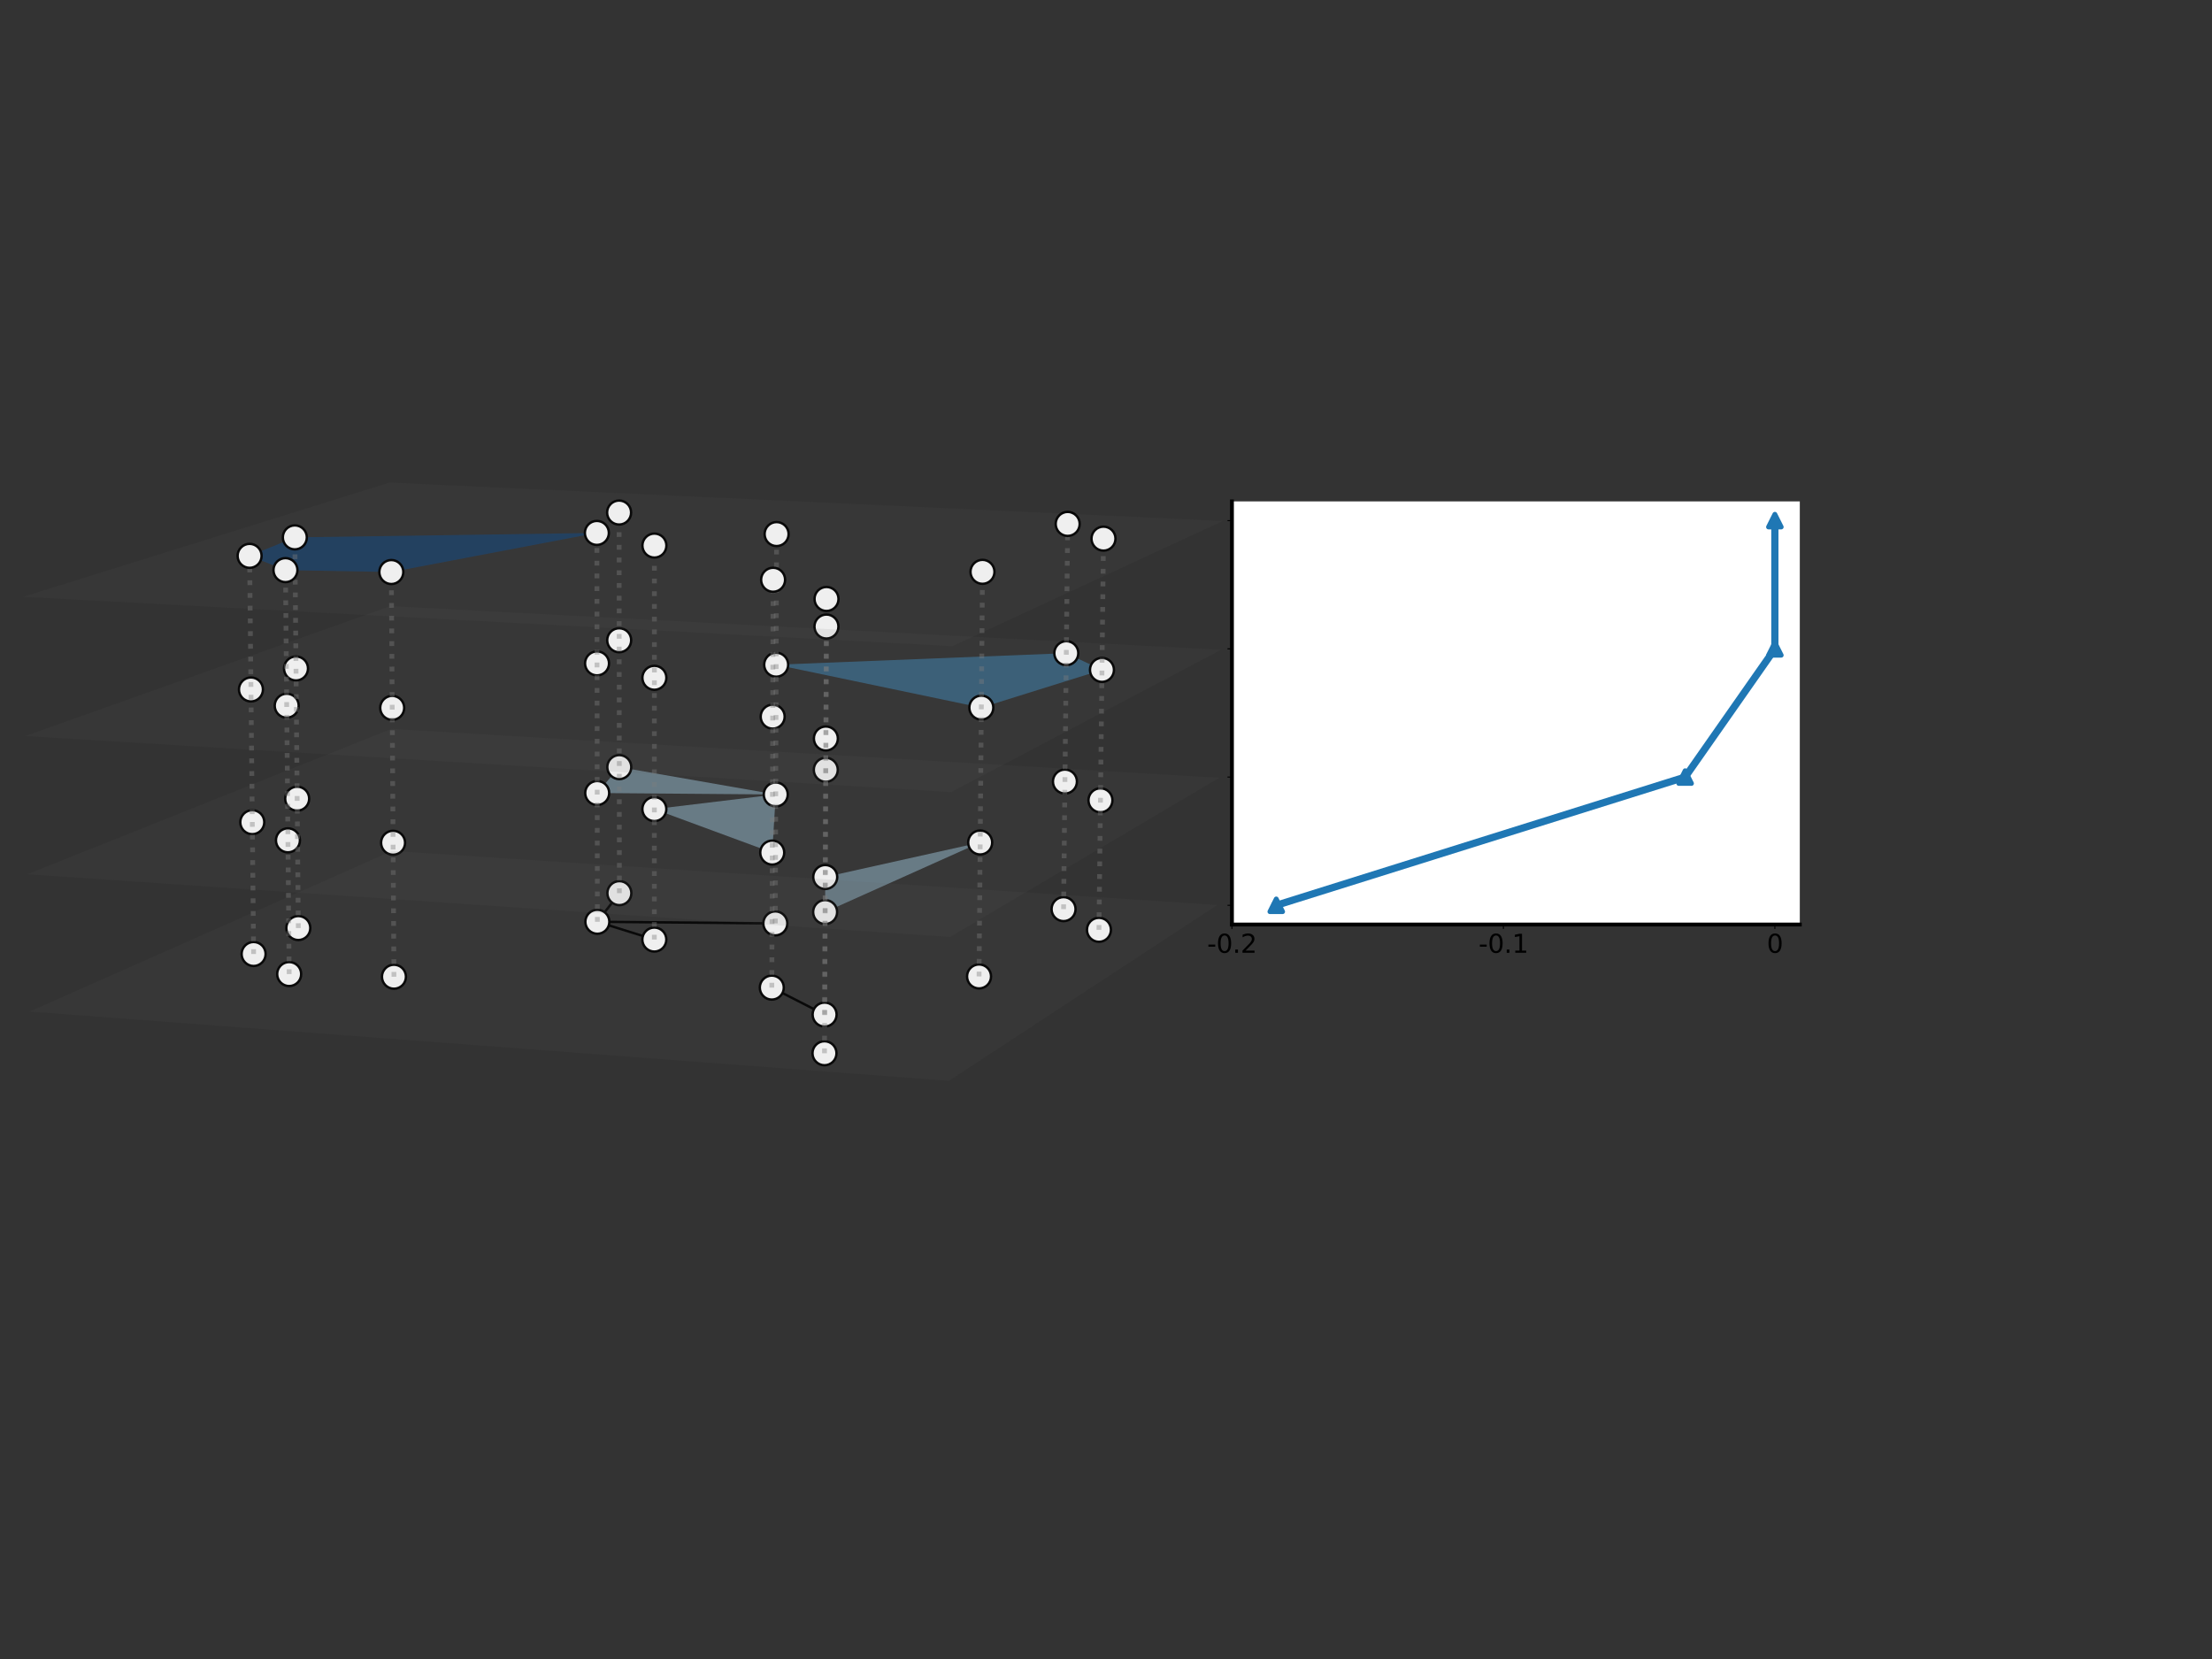 <?xml version="1.0" encoding="UTF-8" standalone="no"?>
<svg
   width="460.8pt"
   height="345.6pt"
   viewBox="0 0 460.8 345.6"
   version="1.1"
   id="svg588"
   sodipodi:docname="multilayer_test.svg"
   xml:space="preserve"
   inkscape:version="1.2.1 (9c6d41e, 2022-07-14)"
   xmlns:inkscape="http://www.inkscape.org/namespaces/inkscape"
   xmlns:sodipodi="http://sodipodi.sourceforge.net/DTD/sodipodi-0.dtd"
   xmlns:xlink="http://www.w3.org/1999/xlink"
   xmlns="http://www.w3.org/2000/svg"
   xmlns:svg="http://www.w3.org/2000/svg"
   xmlns:rdf="http://www.w3.org/1999/02/22-rdf-syntax-ns#"
   xmlns:cc="http://creativecommons.org/ns#"
   xmlns:dc="http://purl.org/dc/elements/1.1/"><rect x="0" y="0" width="460.8" height="345.6" fill="#333333" stroke="none"/><sodipodi:namedview
     id="namedview590"
     pagecolor="#ffffff"
     bordercolor="#000000"
     borderopacity="0.25"
     inkscape:showpageshadow="2"
     inkscape:pageopacity="0.0"
     inkscape:pagecheckerboard="0"
     inkscape:deskcolor="#d1d1d1"
     inkscape:document-units="pt"
     showgrid="false"
     inkscape:zoom="1.75"
     inkscape:cx="278.57143"
     inkscape:cy="231.14286"
     inkscape:window-width="1512"
     inkscape:window-height="945"
     inkscape:window-x="0"
     inkscape:window-y="37"
     inkscape:window-maximized="0"
     inkscape:current-layer="svg588" /><defs
     id="defs389"><style
       type="text/css"
       id="style387">*{stroke-linejoin: round; stroke-linecap: butt}</style><style
       type="text/css"
       id="style3975">*{stroke-linejoin: round; stroke-linecap: butt}</style><path
       id="m9d1117b337"
       d="M 0 0  L 0 3.5  "
       style="stroke: #000000; stroke-width: 0.8" /><path
       id="DejaVuSans-2d"
       d="M 313 2009  L 1997 2009  L 1997 1497  L 313 1497  L 313 2009  z "
       transform="scale(0.016)" /><path
       id="DejaVuSans-30"
       d="M 2034 4250  Q 1547 4250 1301 3770  Q 1056 3291 1056 2328  Q 1056 1369 1301 889  Q 1547 409 2034 409  Q 2525 409 2770 889  Q 3016 1369 3016 2328  Q 3016 3291 2770 3770  Q 2525 4250 2034 4250  z M 2034 4750  Q 2819 4750 3233 4129  Q 3647 3509 3647 2328  Q 3647 1150 3233 529  Q 2819 -91 2034 -91  Q 1250 -91 836 529  Q 422 1150 422 2328  Q 422 3509 836 4129  Q 1250 4750 2034 4750  z "
       transform="scale(0.016)" /><path
       id="DejaVuSans-2e"
       d="M 684 794  L 1344 794  L 1344 0  L 684 0  L 684 794  z "
       transform="scale(0.016)" /><path
       id="DejaVuSans-32"
       d="M 1228 531  L 3431 531  L 3431 0  L 469 0  L 469 531  Q 828 903 1448 1529  Q 2069 2156 2228 2338  Q 2531 2678 2651 2914  Q 2772 3150 2772 3378  Q 2772 3750 2511 3984  Q 2250 4219 1831 4219  Q 1534 4219 1204 4116  Q 875 4013 500 3803  L 500 4441  Q 881 4594 1212 4672  Q 1544 4750 1819 4750  Q 2544 4750 2975 4387  Q 3406 4025 3406 3419  Q 3406 3131 3298 2873  Q 3191 2616 2906 2266  Q 2828 2175 2409 1742  Q 1991 1309 1228 531  z "
       transform="scale(0.016)" /><path
       id="DejaVuSans-31"
       d="M 794 531  L 1825 531  L 1825 4091  L 703 3866  L 703 4441  L 1819 4666  L 2450 4666  L 2450 531  L 3481 531  L 3481 0  L 794 0  L 794 531  z "
       transform="scale(0.016)" /><path
       id="m9a3cbcb060"
       d="M 0 0  L -3.5 0  "
       style="stroke: #000000; stroke-width: 0.8" /><path
       id="meb5118797a"
       d="M 0 -5  L -5 5  L 5 5  z "
       style="stroke: #1f77b4; stroke-linejoin: miter" /><clipPath
       id="p7e02564131"><rect
         x="72"
         y="51.84"
         width="446.4"
         height="332.64"
         id="rect4101" /></clipPath><style
       type="text/css"
       id="style4451">*{stroke-linejoin: round; stroke-linecap: butt}</style><path
       id="ma09d5c261c"
       d="M 0 0  L 0 3.5  "
       style="stroke: #000000; stroke-width: 0.8" /><path
       id="DejaVuSans-2d-9"
       d="M 313 2009  L 1997 2009  L 1997 1497  L 313 1497  L 313 2009  z "
       transform="scale(0.016)" /><path
       id="DejaVuSans-30-8"
       d="M 2034 4250  Q 1547 4250 1301 3770  Q 1056 3291 1056 2328  Q 1056 1369 1301 889  Q 1547 409 2034 409  Q 2525 409 2770 889  Q 3016 1369 3016 2328  Q 3016 3291 2770 3770  Q 2525 4250 2034 4250  z M 2034 4750  Q 2819 4750 3233 4129  Q 3647 3509 3647 2328  Q 3647 1150 3233 529  Q 2819 -91 2034 -91  Q 1250 -91 836 529  Q 422 1150 422 2328  Q 422 3509 836 4129  Q 1250 4750 2034 4750  z "
       transform="scale(0.016)" /><path
       id="DejaVuSans-2e-6"
       d="M 684 794  L 1344 794  L 1344 0  L 684 0  L 684 794  z "
       transform="scale(0.016)" /><path
       id="DejaVuSans-32-5"
       d="M 1228 531  L 3431 531  L 3431 0  L 469 0  L 469 531  Q 828 903 1448 1529  Q 2069 2156 2228 2338  Q 2531 2678 2651 2914  Q 2772 3150 2772 3378  Q 2772 3750 2511 3984  Q 2250 4219 1831 4219  Q 1534 4219 1204 4116  Q 875 4013 500 3803  L 500 4441  Q 881 4594 1212 4672  Q 1544 4750 1819 4750  Q 2544 4750 2975 4387  Q 3406 4025 3406 3419  Q 3406 3131 3298 2873  Q 3191 2616 2906 2266  Q 2828 2175 2409 1742  Q 1991 1309 1228 531  z "
       transform="scale(0.016)" /><path
       id="DejaVuSans-31-7"
       d="M 794 531  L 1825 531  L 1825 4091  L 703 3866  L 703 4441  L 1819 4666  L 2450 4666  L 2450 531  L 3481 531  L 3481 0  L 794 0  L 794 531  z "
       transform="scale(0.016)" /><path
       id="mc8cb67389d"
       d="M 0 0  L -3.5 0  "
       style="stroke: #000000; stroke-width: 0.8" /><path
       id="m279561211f"
       d="M 0 -5  L -5 5  L 5 5  z "
       style="stroke: #1f77b4; stroke-linejoin: miter" /><clipPath
       id="pbfc7c920f5"><rect
         x="72"
         y="51.84"
         width="446.4"
         height="332.64"
         id="rect4571" /></clipPath><style
       type="text/css"
       id="style5467">*{stroke-linejoin: round; stroke-linecap: butt}</style><path
       id="mfa751a32a5"
       d="M 0 0  L 0 3.5  "
       style="stroke: #000000; stroke-width: 0.8" /><path
       id="DejaVuSans-2d-8"
       d="M 313 2009  L 1997 2009  L 1997 1497  L 313 1497  L 313 2009  z "
       transform="scale(0.016)" /><path
       id="DejaVuSans-30-0"
       d="M 2034 4250  Q 1547 4250 1301 3770  Q 1056 3291 1056 2328  Q 1056 1369 1301 889  Q 1547 409 2034 409  Q 2525 409 2770 889  Q 3016 1369 3016 2328  Q 3016 3291 2770 3770  Q 2525 4250 2034 4250  z M 2034 4750  Q 2819 4750 3233 4129  Q 3647 3509 3647 2328  Q 3647 1150 3233 529  Q 2819 -91 2034 -91  Q 1250 -91 836 529  Q 422 1150 422 2328  Q 422 3509 836 4129  Q 1250 4750 2034 4750  z "
       transform="scale(0.016)" /><path
       id="DejaVuSans-2e-4"
       d="M 684 794  L 1344 794  L 1344 0  L 684 0  L 684 794  z "
       transform="scale(0.016)" /><path
       id="DejaVuSans-32-6"
       d="M 1228 531  L 3431 531  L 3431 0  L 469 0  L 469 531  Q 828 903 1448 1529  Q 2069 2156 2228 2338  Q 2531 2678 2651 2914  Q 2772 3150 2772 3378  Q 2772 3750 2511 3984  Q 2250 4219 1831 4219  Q 1534 4219 1204 4116  Q 875 4013 500 3803  L 500 4441  Q 881 4594 1212 4672  Q 1544 4750 1819 4750  Q 2544 4750 2975 4387  Q 3406 4025 3406 3419  Q 3406 3131 3298 2873  Q 3191 2616 2906 2266  Q 2828 2175 2409 1742  Q 1991 1309 1228 531  z "
       transform="scale(0.016)" /><path
       id="DejaVuSans-31-0"
       d="M 794 531  L 1825 531  L 1825 4091  L 703 3866  L 703 4441  L 1819 4666  L 2450 4666  L 2450 531  L 3481 531  L 3481 0  L 794 0  L 794 531  z "
       transform="scale(0.016)" /><path
       id="m9e1279eee3"
       d="M 0 0  L -3.5 0  "
       style="stroke: #000000; stroke-width: 0.8" /><path
       id="mbe643e0f7b"
       d="M 0 -5  L -5 5  L 5 5  z "
       style="stroke: #1f77b4; stroke-linejoin: miter" /><clipPath
       id="p3c5443972f"><rect
         x="72"
         y="51.84"
         width="446.4"
         height="332.64"
         id="rect5587" /></clipPath></defs><defs
     id="defs586"><clipPath
       id="pe2bd38e45b"><rect
         x="103.104"
         y="41.472"
         width="266.112"
         height="266.112"
         id="rect583" /></clipPath></defs><g
     id="g6155"
     inkscape:export-filename="../../../../Downloads/combined_fig.pdf"
     inkscape:export-xdpi="1000"
     inkscape:export-ydpi="1000"><g
       id="axes_1"
       transform="translate(-105,0.75)"><g
         id="Line3DCollection_1"><path
           d="m 229.44,191.272 4.586,-5.965"
           clip-path="url(#pe2bd38e45b)"
           style="fill:none;stroke:#000000;stroke-width:0.5"
           id="path397" /></g><g
         id="Line3DCollection_2"><path
           d="m 229.44,191.272 37.074,0.336"
           clip-path="url(#pe2bd38e45b)"
           style="fill:none;stroke:#000000;stroke-width:0.5"
           id="path400" /></g><g
         id="Poly3DCollection_1"><path
           d="m 234.008,159.05 32.594,5.703 -37.196,-0.304 z"
           clip-path="url(#pe2bd38e45b)"
           style="fill:#a1cbe2;fill-opacity:0.5"
           id="path403" /></g><g
         id="Line3DCollection_3"><path
           d="m 229.44,191.272 11.869,3.706"
           clip-path="url(#pe2bd38e45b)"
           style="fill:none;stroke:#000000;stroke-width:0.5"
           id="path406" /></g><g
         id="Poly3DCollection_2"><path
           d="m 327.13,135.318 7.43,3.485 -25.13,7.859 -42.738,-8.942 z"
           clip-path="url(#pe2bd38e45b)"
           style="fill:#3f8fc5;fill-opacity:0.5"
           id="path409" /></g><g
         id="Poly3DCollection_3"><path
           d="m 166.419,111.196 62.918,-0.929 -42.817,8.147 -22.052,-0.396 -7.47,-2.975 z"
           clip-path="url(#pe2bd38e45b)"
           style="fill:#084a91;fill-opacity:0.5"
           id="path412" /></g><g
         id="Poly3DCollection_4"><path
           d="m 241.314,167.803 25.288,-3.05 -0.731,12.108 z"
           clip-path="url(#pe2bd38e45b)"
           style="fill:#a1cbe2;fill-opacity:0.5"
           id="path415" /></g><g
         id="Line3DCollection_4"><path
           d="m 265.781,204.984 11.001,5.619"
           clip-path="url(#pe2bd38e45b)"
           style="fill:none;stroke:#000000;stroke-width:0.5"
           id="path418" /></g><g
         id="Path3DCollection_1"><path
           d="m 234.026,187.807 c 0.663,0 1.299,-0.263 1.768,-0.732 0.469,-0.469 0.732,-1.105 0.732,-1.768 0,-0.663 -0.263,-1.299 -0.732,-1.768 -0.469,-0.469 -1.105,-0.732 -1.768,-0.732 -0.663,0 -1.299,0.263 -1.768,0.732 -0.469,0.469 -0.732,1.105 -0.732,1.768 0,0.663 0.263,1.299 0.732,1.768 0.469,0.469 1.105,0.732 1.768,0.732 z"
           clip-path="url(#pe2bd38e45b)"
           style="fill:#ffffff;stroke:#000000;stroke-width:0.5"
           id="path421" /><path
           d="m 326.561,191.139 c 0.663,0 1.299,-0.263 1.768,-0.732 0.469,-0.469 0.732,-1.105 0.732,-1.768 0,-0.663 -0.263,-1.299 -0.732,-1.768 -0.469,-0.469 -1.105,-0.732 -1.768,-0.732 -0.663,0 -1.299,0.263 -1.768,0.732 -0.469,0.469 -0.732,1.105 -0.732,1.768 0,0.663 0.263,1.299 0.732,1.768 0.469,0.469 1.105,0.732 1.768,0.732 z"
           clip-path="url(#pe2bd38e45b)"
           style="fill:#ffffff;stroke:#000000;stroke-width:0.5"
           id="path423" /><path
           d="m 229.44,193.772 c 0.663,0 1.299,-0.263 1.768,-0.732 0.469,-0.469 0.732,-1.105 0.732,-1.768 0,-0.663 -0.263,-1.299 -0.732,-1.768 -0.469,-0.469 -1.105,-0.732 -1.768,-0.732 -0.663,0 -1.299,0.263 -1.768,0.732 -0.469,0.469 -0.732,1.105 -0.732,1.768 0,0.663 0.263,1.299 0.732,1.768 0.469,0.469 1.105,0.732 1.768,0.732 z"
           clip-path="url(#pe2bd38e45b)"
           style="fill:#ffffff;stroke:#000000;stroke-width:0.5"
           id="path425" /><path
           d="m 266.514,194.108 c 0.663,0 1.299,-0.263 1.768,-0.732 0.469,-0.469 0.732,-1.105 0.732,-1.768 0,-0.663 -0.263,-1.299 -0.732,-1.768 -0.469,-0.469 -1.105,-0.732 -1.768,-0.732 -0.663,0 -1.299,0.263 -1.768,0.732 -0.469,0.469 -0.732,1.105 -0.732,1.768 0,0.663 0.263,1.299 0.732,1.768 0.469,0.469 1.105,0.732 1.768,0.732 z"
           clip-path="url(#pe2bd38e45b)"
           style="fill:#ffffff;stroke:#000000;stroke-width:0.5"
           id="path427" /><path
           d="m 167.145,195.077 c 0.663,0 1.299,-0.263 1.768,-0.732 0.469,-0.469 0.732,-1.105 0.732,-1.768 0,-0.663 -0.263,-1.299 -0.732,-1.768 -0.469,-0.469 -1.105,-0.732 -1.768,-0.732 -0.663,0 -1.299,0.263 -1.768,0.732 -0.469,0.469 -0.732,1.105 -0.732,1.768 0,0.663 0.263,1.299 0.732,1.768 0.469,0.469 1.105,0.732 1.768,0.732 z"
           clip-path="url(#pe2bd38e45b)"
           style="fill:#ffffff;stroke:#000000;stroke-width:0.5"
           id="path429" /><path
           d="m 333.933,195.447 c 0.663,0 1.299,-0.263 1.768,-0.732 0.469,-0.469 0.732,-1.105 0.732,-1.768 0,-0.663 -0.263,-1.299 -0.732,-1.768 -0.469,-0.469 -1.105,-0.732 -1.768,-0.732 -0.663,0 -1.299,0.263 -1.768,0.732 -0.469,0.469 -0.732,1.105 -0.732,1.768 0,0.663 0.263,1.299 0.732,1.768 0.469,0.469 1.105,0.732 1.768,0.732 z"
           clip-path="url(#pe2bd38e45b)"
           style="fill:#ffffff;stroke:#000000;stroke-width:0.5"
           id="path431" /><path
           d="m 241.309,197.478 c 0.663,0 1.299,-0.263 1.768,-0.732 0.469,-0.469 0.732,-1.105 0.732,-1.768 0,-0.663 -0.263,-1.299 -0.732,-1.768 -0.469,-0.469 -1.105,-0.732 -1.768,-0.732 -0.663,0 -1.299,0.263 -1.768,0.732 -0.469,0.469 -0.732,1.105 -0.732,1.768 0,0.663 0.263,1.299 0.732,1.768 0.469,0.469 1.105,0.732 1.768,0.732 z"
           clip-path="url(#pe2bd38e45b)"
           style="fill:#ffffff;stroke:#000000;stroke-width:0.5"
           id="path433" /><path
           d="m 157.833,200.485 c 0.663,0 1.299,-0.263 1.768,-0.732 0.469,-0.469 0.732,-1.105 0.732,-1.768 0,-0.663 -0.263,-1.299 -0.732,-1.768 -0.469,-0.469 -1.105,-0.732 -1.768,-0.732 -0.663,0 -1.299,0.263 -1.768,0.732 -0.469,0.469 -0.732,1.105 -0.732,1.768 0,0.663 0.263,1.299 0.732,1.768 0.469,0.469 1.105,0.732 1.768,0.732 z"
           clip-path="url(#pe2bd38e45b)"
           style="fill:#ffffff;stroke:#000000;stroke-width:0.5"
           id="path435" /><path
           d="m 165.239,204.665 c 0.663,0 1.299,-0.263 1.768,-0.732 0.469,-0.469 0.732,-1.105 0.732,-1.768 0,-0.663 -0.263,-1.299 -0.732,-1.768 -0.469,-0.469 -1.105,-0.732 -1.768,-0.732 -0.663,0 -1.299,0.263 -1.768,0.732 -0.469,0.469 -0.732,1.105 -0.732,1.768 0,0.663 0.263,1.299 0.732,1.768 0.469,0.469 1.105,0.732 1.768,0.732 z"
           clip-path="url(#pe2bd38e45b)"
           style="fill:#ffffff;stroke:#000000;stroke-width:0.5"
           id="path437" /><path
           d="m 308.953,205.16 c 0.663,0 1.299,-0.263 1.768,-0.732 0.469,-0.469 0.732,-1.105 0.732,-1.768 0,-0.663 -0.263,-1.299 -0.732,-1.768 -0.469,-0.469 -1.105,-0.732 -1.768,-0.732 -0.663,0 -1.299,0.263 -1.768,0.732 -0.469,0.469 -0.732,1.105 -0.732,1.768 0,0.663 0.263,1.299 0.732,1.768 0.469,0.469 1.105,0.732 1.768,0.732 z"
           clip-path="url(#pe2bd38e45b)"
           style="fill:#ffffff;stroke:#000000;stroke-width:0.5"
           id="path439" /><path
           d="m 187.067,205.221 c 0.663,0 1.299,-0.263 1.768,-0.732 0.469,-0.469 0.732,-1.105 0.732,-1.768 0,-0.663 -0.263,-1.299 -0.732,-1.768 -0.469,-0.469 -1.105,-0.732 -1.768,-0.732 -0.663,0 -1.299,0.263 -1.768,0.732 -0.469,0.469 -0.732,1.105 -0.732,1.768 0,0.663 0.263,1.299 0.732,1.768 0.469,0.469 1.105,0.732 1.768,0.732 z"
           clip-path="url(#pe2bd38e45b)"
           style="fill:#ffffff;stroke:#000000;stroke-width:0.5"
           id="path441" /><path
           d="m 265.781,207.484 c 0.663,0 1.299,-0.263 1.768,-0.732 0.469,-0.469 0.732,-1.105 0.732,-1.768 0,-0.663 -0.263,-1.299 -0.732,-1.768 -0.469,-0.469 -1.105,-0.732 -1.768,-0.732 -0.663,0 -1.299,0.263 -1.768,0.732 -0.469,0.469 -0.732,1.105 -0.732,1.768 0,0.663 0.263,1.299 0.732,1.768 0.469,0.469 1.105,0.732 1.768,0.732 z"
           clip-path="url(#pe2bd38e45b)"
           style="fill:#ffffff;stroke:#000000;stroke-width:0.5"
           id="path443" /><path
           d="m 276.782,213.103 c 0.663,0 1.299,-0.263 1.768,-0.732 0.469,-0.469 0.732,-1.105 0.732,-1.768 0,-0.663 -0.263,-1.299 -0.732,-1.768 -0.469,-0.469 -1.105,-0.732 -1.768,-0.732 -0.663,0 -1.299,0.263 -1.768,0.732 -0.469,0.469 -0.732,1.105 -0.732,1.768 0,0.663 0.263,1.299 0.732,1.768 0.469,0.469 1.105,0.732 1.768,0.732 z"
           clip-path="url(#pe2bd38e45b)"
           style="fill:#ffffff;stroke:#000000;stroke-width:0.5"
           id="path445" /><path
           d="m 276.757,221.161 c 0.663,0 1.299,-0.263 1.768,-0.732 0.469,-0.469 0.732,-1.105 0.732,-1.768 0,-0.663 -0.263,-1.299 -0.732,-1.768 -0.469,-0.469 -1.105,-0.732 -1.768,-0.732 -0.663,0 -1.299,0.263 -1.768,0.732 -0.469,0.469 -0.732,1.105 -0.732,1.768 0,0.663 0.263,1.299 0.732,1.768 0.469,0.469 1.105,0.732 1.768,0.732 z"
           clip-path="url(#pe2bd38e45b)"
           style="fill:#ffffff;stroke:#000000;stroke-width:0.5"
           id="path447" /></g><g
         id="Poly3DCollection_5"><path
           d="m 309.19,174.757 -32.299,14.488 0.022,-7.297 z"
           clip-path="url(#pe2bd38e45b)"
           style="fill:#a1cbe2;fill-opacity:0.5"
           id="path450" /></g><g
         id="Path3DCollection_2"><path
           d="m 234.008,161.55 c 0.663,0 1.299,-0.263 1.768,-0.732 0.469,-0.469 0.732,-1.105 0.732,-1.768 0,-0.663 -0.263,-1.299 -0.732,-1.768 -0.469,-0.469 -1.105,-0.732 -1.768,-0.732 -0.663,0 -1.299,0.263 -1.768,0.732 -0.469,0.469 -0.732,1.105 -0.732,1.768 0,0.663 0.263,1.299 0.732,1.768 0.469,0.469 1.105,0.732 1.768,0.732 z"
           clip-path="url(#pe2bd38e45b)"
           style="fill:#ffffff;stroke:#000000;stroke-width:0.5"
           id="path453" /><path
           d="m 326.845,164.565 c 0.663,0 1.299,-0.263 1.768,-0.732 0.469,-0.469 0.732,-1.105 0.732,-1.768 0,-0.663 -0.263,-1.299 -0.732,-1.768 -0.469,-0.469 -1.105,-0.732 -1.768,-0.732 -0.663,0 -1.299,0.263 -1.768,0.732 -0.469,0.469 -0.732,1.105 -0.732,1.768 0,0.663 0.263,1.299 0.732,1.768 0.469,0.469 1.105,0.732 1.768,0.732 z"
           clip-path="url(#pe2bd38e45b)"
           style="fill:#ffffff;stroke:#000000;stroke-width:0.5"
           id="path455" /><path
           d="m 229.406,166.949 c 0.663,0 1.299,-0.263 1.768,-0.732 0.469,-0.469 0.732,-1.105 0.732,-1.768 0,-0.663 -0.263,-1.299 -0.732,-1.768 -0.469,-0.469 -1.105,-0.732 -1.768,-0.732 -0.663,0 -1.299,0.263 -1.768,0.732 -0.469,0.469 -0.732,1.105 -0.732,1.768 0,0.663 0.263,1.299 0.732,1.768 0.469,0.469 1.105,0.732 1.768,0.732 z"
           clip-path="url(#pe2bd38e45b)"
           style="fill:#ffffff;stroke:#000000;stroke-width:0.5"
           id="path457" /><path
           d="m 266.602,167.253 c 0.663,0 1.299,-0.263 1.768,-0.732 0.469,-0.469 0.732,-1.105 0.732,-1.768 0,-0.663 -0.263,-1.299 -0.732,-1.768 -0.469,-0.469 -1.105,-0.732 -1.768,-0.732 -0.663,0 -1.299,0.263 -1.768,0.732 -0.469,0.469 -0.732,1.105 -0.732,1.768 0,0.663 0.263,1.299 0.732,1.768 0.469,0.469 1.105,0.732 1.768,0.732 z"
           clip-path="url(#pe2bd38e45b)"
           style="fill:#ffffff;stroke:#000000;stroke-width:0.5"
           id="path459" /><path
           d="m 166.905,168.13 c 0.663,0 1.299,-0.263 1.768,-0.732 0.469,-0.469 0.732,-1.105 0.732,-1.768 0,-0.663 -0.263,-1.299 -0.732,-1.768 -0.469,-0.469 -1.105,-0.732 -1.768,-0.732 -0.663,0 -1.299,0.263 -1.768,0.732 -0.469,0.469 -0.732,1.105 -0.732,1.768 0,0.663 0.263,1.299 0.732,1.768 0.469,0.469 1.105,0.732 1.768,0.732 z"
           clip-path="url(#pe2bd38e45b)"
           style="fill:#ffffff;stroke:#000000;stroke-width:0.5"
           id="path461" /><path
           d="m 334.245,168.464 c 0.663,0 1.299,-0.263 1.768,-0.732 0.469,-0.469 0.732,-1.105 0.732,-1.768 0,-0.663 -0.263,-1.299 -0.732,-1.768 -0.469,-0.469 -1.105,-0.732 -1.768,-0.732 -0.663,0 -1.299,0.263 -1.768,0.732 -0.469,0.469 -0.732,1.105 -0.732,1.768 0,0.663 0.263,1.299 0.732,1.768 0.469,0.469 1.105,0.732 1.768,0.732 z"
           clip-path="url(#pe2bd38e45b)"
           style="fill:#ffffff;stroke:#000000;stroke-width:0.5"
           id="path463" /><path
           d="m 241.314,170.303 c 0.663,0 1.299,-0.263 1.768,-0.732 0.469,-0.469 0.732,-1.105 0.732,-1.768 0,-0.663 -0.263,-1.299 -0.732,-1.768 -0.469,-0.469 -1.105,-0.732 -1.768,-0.732 -0.663,0 -1.299,0.263 -1.768,0.732 -0.469,0.469 -0.732,1.105 -0.732,1.768 0,0.663 0.263,1.299 0.732,1.768 0.469,0.469 1.105,0.732 1.768,0.732 z"
           clip-path="url(#pe2bd38e45b)"
           style="fill:#ffffff;stroke:#000000;stroke-width:0.5"
           id="path465" /><path
           d="m 157.556,173.025 c 0.663,0 1.299,-0.263 1.768,-0.732 0.469,-0.469 0.732,-1.105 0.732,-1.768 0,-0.663 -0.263,-1.299 -0.732,-1.768 -0.469,-0.469 -1.105,-0.732 -1.768,-0.732 -0.663,0 -1.299,0.263 -1.768,0.732 -0.469,0.469 -0.732,1.105 -0.732,1.768 0,0.663 0.263,1.299 0.732,1.768 0.469,0.469 1.105,0.732 1.768,0.732 z"
           clip-path="url(#pe2bd38e45b)"
           style="fill:#ffffff;stroke:#000000;stroke-width:0.5"
           id="path467" /><path
           d="m 164.984,176.809 c 0.663,0 1.299,-0.263 1.768,-0.732 0.469,-0.469 0.732,-1.105 0.732,-1.768 0,-0.663 -0.263,-1.299 -0.732,-1.768 -0.469,-0.469 -1.105,-0.732 -1.768,-0.732 -0.663,0 -1.299,0.263 -1.768,0.732 -0.469,0.469 -0.732,1.105 -0.732,1.768 0,0.663 0.263,1.299 0.732,1.768 0.469,0.469 1.105,0.732 1.768,0.732 z"
           clip-path="url(#pe2bd38e45b)"
           style="fill:#ffffff;stroke:#000000;stroke-width:0.5"
           id="path469" /><path
           d="m 309.19,177.257 c 0.663,0 1.299,-0.263 1.768,-0.732 0.469,-0.469 0.732,-1.105 0.732,-1.768 0,-0.663 -0.263,-1.299 -0.732,-1.768 -0.469,-0.469 -1.105,-0.732 -1.768,-0.732 -0.663,0 -1.299,0.263 -1.768,0.732 -0.469,0.469 -0.732,1.105 -0.732,1.768 0,0.663 0.263,1.299 0.732,1.768 0.469,0.469 1.105,0.732 1.768,0.732 z"
           clip-path="url(#pe2bd38e45b)"
           style="fill:#ffffff;stroke:#000000;stroke-width:0.5"
           id="path471" /><path
           d="m 186.886,177.312 c 0.663,0 1.299,-0.263 1.768,-0.732 0.469,-0.469 0.732,-1.105 0.732,-1.768 0,-0.663 -0.263,-1.299 -0.732,-1.768 -0.469,-0.469 -1.105,-0.732 -1.768,-0.732 -0.663,0 -1.299,0.263 -1.768,0.732 -0.469,0.469 -0.732,1.105 -0.732,1.768 0,0.663 0.263,1.299 0.732,1.768 0.469,0.469 1.105,0.732 1.768,0.732 z"
           clip-path="url(#pe2bd38e45b)"
           style="fill:#ffffff;stroke:#000000;stroke-width:0.5"
           id="path473" /><path
           d="m 265.871,179.361 c 0.663,0 1.299,-0.263 1.768,-0.732 0.469,-0.469 0.732,-1.105 0.732,-1.768 0,-0.663 -0.263,-1.299 -0.732,-1.768 -0.469,-0.469 -1.105,-0.732 -1.768,-0.732 -0.663,0 -1.299,0.263 -1.768,0.732 -0.469,0.469 -0.732,1.105 -0.732,1.768 0,0.663 0.263,1.299 0.732,1.768 0.469,0.469 1.105,0.732 1.768,0.732 z"
           clip-path="url(#pe2bd38e45b)"
           style="fill:#ffffff;stroke:#000000;stroke-width:0.5"
           id="path475" /><path
           d="m 276.912,184.448 c 0.663,0 1.299,-0.263 1.768,-0.732 0.469,-0.469 0.732,-1.105 0.732,-1.768 0,-0.663 -0.263,-1.299 -0.732,-1.768 -0.469,-0.469 -1.105,-0.732 -1.768,-0.732 -0.663,0 -1.299,0.263 -1.768,0.732 -0.469,0.469 -0.732,1.105 -0.732,1.768 0,0.663 0.263,1.299 0.732,1.768 0.469,0.469 1.105,0.732 1.768,0.732 z"
           clip-path="url(#pe2bd38e45b)"
           style="fill:#ffffff;stroke:#000000;stroke-width:0.5"
           id="path477" /><path
           d="m 276.891,191.746 c 0.663,0 1.299,-0.263 1.768,-0.732 0.469,-0.469 0.732,-1.105 0.732,-1.768 0,-0.663 -0.263,-1.299 -0.732,-1.768 -0.469,-0.469 -1.105,-0.732 -1.768,-0.732 -0.663,0 -1.299,0.263 -1.768,0.732 -0.469,0.469 -0.732,1.105 -0.732,1.768 0,0.663 0.263,1.299 0.732,1.768 0.469,0.469 1.105,0.732 1.768,0.732 z"
           clip-path="url(#pe2bd38e45b)"
           style="fill:#ffffff;stroke:#000000;stroke-width:0.5"
           id="path479" /></g><g
         id="Path3DCollection_3"><path
           d="m 233.989,135.123 c 0.663,0 1.299,-0.263 1.768,-0.732 0.469,-0.469 0.732,-1.105 0.732,-1.768 0,-0.663 -0.263,-1.299 -0.732,-1.768 -0.469,-0.469 -1.105,-0.732 -1.768,-0.732 -0.663,0 -1.299,0.263 -1.768,0.732 -0.469,0.469 -0.732,1.105 -0.732,1.768 0,0.663 0.263,1.299 0.732,1.768 0.469,0.469 1.105,0.732 1.768,0.732 z"
           clip-path="url(#pe2bd38e45b)"
           style="fill:#ffffff;stroke:#000000;stroke-width:0.5"
           id="path482" /><path
           d="m 327.13,137.818 c 0.663,0 1.299,-0.263 1.768,-0.732 0.469,-0.469 0.732,-1.105 0.732,-1.768 0,-0.663 -0.263,-1.299 -0.732,-1.768 -0.469,-0.469 -1.105,-0.732 -1.768,-0.732 -0.663,0 -1.299,0.263 -1.768,0.732 -0.469,0.469 -0.732,1.105 -0.732,1.768 0,0.663 0.263,1.299 0.732,1.768 0.469,0.469 1.105,0.732 1.768,0.732 z"
           clip-path="url(#pe2bd38e45b)"
           style="fill:#ffffff;stroke:#000000;stroke-width:0.5"
           id="path484" /><path
           d="m 229.372,139.948 c 0.663,0 1.299,-0.263 1.768,-0.732 0.469,-0.469 0.732,-1.105 0.732,-1.768 0,-0.663 -0.263,-1.299 -0.732,-1.768 -0.469,-0.469 -1.105,-0.732 -1.768,-0.732 -0.663,0 -1.299,0.263 -1.768,0.732 -0.469,0.469 -0.732,1.105 -0.732,1.768 0,0.663 0.263,1.299 0.732,1.768 0.469,0.469 1.105,0.732 1.768,0.732 z"
           clip-path="url(#pe2bd38e45b)"
           style="fill:#ffffff;stroke:#000000;stroke-width:0.5"
           id="path486" /><path
           d="m 266.691,140.22 c 0.663,0 1.299,-0.263 1.768,-0.732 0.469,-0.469 0.732,-1.105 0.732,-1.768 0,-0.663 -0.263,-1.299 -0.732,-1.768 -0.469,-0.469 -1.105,-0.732 -1.768,-0.732 -0.663,0 -1.299,0.263 -1.768,0.732 -0.469,0.469 -0.732,1.105 -0.732,1.768 0,0.663 0.263,1.299 0.732,1.768 0.469,0.469 1.105,0.732 1.768,0.732 z"
           clip-path="url(#pe2bd38e45b)"
           style="fill:#ffffff;stroke:#000000;stroke-width:0.5"
           id="path488" /><path
           d="m 166.662,141.004 c 0.663,0 1.299,-0.263 1.768,-0.732 0.469,-0.469 0.732,-1.105 0.732,-1.768 0,-0.663 -0.263,-1.299 -0.732,-1.768 -0.469,-0.469 -1.105,-0.732 -1.768,-0.732 -0.663,0 -1.299,0.263 -1.768,0.732 -0.469,0.469 -0.732,1.105 -0.732,1.768 0,0.663 0.263,1.299 0.732,1.768 0.469,0.469 1.105,0.732 1.768,0.732 z"
           clip-path="url(#pe2bd38e45b)"
           style="fill:#ffffff;stroke:#000000;stroke-width:0.5"
           id="path490" /><path
           d="m 334.56,141.302 c 0.663,0 1.299,-0.263 1.768,-0.732 0.469,-0.469 0.732,-1.105 0.732,-1.768 0,-0.663 -0.263,-1.299 -0.732,-1.768 -0.469,-0.469 -1.105,-0.732 -1.768,-0.732 -0.663,0 -1.299,0.263 -1.768,0.732 -0.469,0.469 -0.732,1.105 -0.732,1.768 0,0.663 0.263,1.299 0.732,1.768 0.469,0.469 1.105,0.732 1.768,0.732 z"
           clip-path="url(#pe2bd38e45b)"
           style="fill:#ffffff;stroke:#000000;stroke-width:0.5"
           id="path492" /><path
           d="m 241.32,142.946 c 0.663,0 1.299,-0.263 1.768,-0.732 0.469,-0.469 0.732,-1.105 0.732,-1.768 0,-0.663 -0.263,-1.299 -0.732,-1.768 -0.469,-0.469 -1.105,-0.732 -1.768,-0.732 -0.663,0 -1.299,0.263 -1.768,0.732 -0.469,0.469 -0.732,1.105 -0.732,1.768 0,0.663 0.263,1.299 0.732,1.768 0.469,0.469 1.105,0.732 1.768,0.732 z"
           clip-path="url(#pe2bd38e45b)"
           style="fill:#ffffff;stroke:#000000;stroke-width:0.5"
           id="path494" /><path
           d="m 157.278,145.378 c 0.663,0 1.299,-0.263 1.768,-0.732 0.469,-0.469 0.732,-1.105 0.732,-1.768 0,-0.663 -0.263,-1.299 -0.732,-1.768 -0.469,-0.469 -1.105,-0.732 -1.768,-0.732 -0.663,0 -1.299,0.263 -1.768,0.732 -0.469,0.469 -0.732,1.105 -0.732,1.768 0,0.663 0.263,1.299 0.732,1.768 0.469,0.469 1.105,0.732 1.768,0.732 z"
           clip-path="url(#pe2bd38e45b)"
           style="fill:#ffffff;stroke:#000000;stroke-width:0.5"
           id="path496" /><path
           d="m 164.726,148.761 c 0.663,0 1.299,-0.263 1.768,-0.732 0.469,-0.469 0.732,-1.105 0.732,-1.768 0,-0.663 -0.263,-1.299 -0.732,-1.768 -0.469,-0.469 -1.105,-0.732 -1.768,-0.732 -0.663,0 -1.299,0.263 -1.768,0.732 -0.469,0.469 -0.732,1.105 -0.732,1.768 0,0.663 0.263,1.299 0.732,1.768 0.469,0.469 1.105,0.732 1.768,0.732 z"
           clip-path="url(#pe2bd38e45b)"
           style="fill:#ffffff;stroke:#000000;stroke-width:0.5"
           id="path498" /><path
           d="m 309.429,149.162 c 0.663,0 1.299,-0.263 1.768,-0.732 0.469,-0.469 0.732,-1.105 0.732,-1.768 0,-0.663 -0.263,-1.299 -0.732,-1.768 -0.469,-0.469 -1.105,-0.732 -1.768,-0.732 -0.663,0 -1.299,0.263 -1.768,0.732 -0.469,0.469 -0.732,1.105 -0.732,1.768 0,0.663 0.263,1.299 0.732,1.768 0.469,0.469 1.105,0.732 1.768,0.732 z"
           clip-path="url(#pe2bd38e45b)"
           style="fill:#ffffff;stroke:#000000;stroke-width:0.5"
           id="path500" /><path
           d="m 186.703,149.21 c 0.663,0 1.299,-0.263 1.768,-0.732 0.469,-0.469 0.732,-1.105 0.732,-1.768 0,-0.663 -0.263,-1.299 -0.732,-1.768 -0.469,-0.469 -1.105,-0.732 -1.768,-0.732 -0.663,0 -1.299,0.263 -1.768,0.732 -0.469,0.469 -0.732,1.105 -0.732,1.768 0,0.663 0.263,1.299 0.732,1.768 0.469,0.469 1.105,0.732 1.768,0.732 z"
           clip-path="url(#pe2bd38e45b)"
           style="fill:#ffffff;stroke:#000000;stroke-width:0.5"
           id="path502" /><path
           d="m 265.962,151.042 c 0.663,0 1.299,-0.263 1.768,-0.732 0.469,-0.469 0.732,-1.105 0.732,-1.768 0,-0.663 -0.263,-1.299 -0.732,-1.768 -0.469,-0.469 -1.105,-0.732 -1.768,-0.732 -0.663,0 -1.299,0.263 -1.768,0.732 -0.469,0.469 -0.732,1.105 -0.732,1.768 0,0.663 0.263,1.299 0.732,1.768 0.469,0.469 1.105,0.732 1.768,0.732 z"
           clip-path="url(#pe2bd38e45b)"
           style="fill:#ffffff;stroke:#000000;stroke-width:0.5"
           id="path504" /><path
           d="m 277.044,155.591 c 0.663,0 1.299,-0.263 1.768,-0.732 0.469,-0.469 0.732,-1.105 0.732,-1.768 0,-0.663 -0.263,-1.299 -0.732,-1.768 -0.469,-0.469 -1.105,-0.732 -1.768,-0.732 -0.663,0 -1.299,0.263 -1.768,0.732 -0.469,0.469 -0.732,1.105 -0.732,1.768 0,0.663 0.263,1.299 0.732,1.768 0.469,0.469 1.105,0.732 1.768,0.732 z"
           clip-path="url(#pe2bd38e45b)"
           style="fill:#ffffff;stroke:#000000;stroke-width:0.5"
           id="path506" /><path
           d="m 277.026,162.116 c 0.663,0 1.299,-0.263 1.768,-0.732 0.469,-0.469 0.732,-1.105 0.732,-1.768 0,-0.663 -0.263,-1.299 -0.732,-1.768 -0.469,-0.469 -1.105,-0.732 -1.768,-0.732 -0.663,0 -1.299,0.263 -1.768,0.732 -0.469,0.469 -0.732,1.105 -0.732,1.768 0,0.663 0.263,1.299 0.732,1.768 0.469,0.469 1.105,0.732 1.768,0.732 z"
           clip-path="url(#pe2bd38e45b)"
           style="fill:#ffffff;stroke:#000000;stroke-width:0.5"
           id="path508" /></g><g
         id="Line3DCollection_5"><path
           d="m 229.44,191.272 -0.103,-81.004"
           clip-path="url(#pe2bd38e45b)"
           style="fill:none;stroke:#808080;stroke-dasharray:1, 1.65;stroke-dashoffset:0;stroke-opacity:0.4"
           id="path511" /><path
           d="m 234.026,185.307 -0.056,-79.282"
           clip-path="url(#pe2bd38e45b)"
           style="fill:none;stroke:#808080;stroke-dasharray:1, 1.65;stroke-dashoffset:0;stroke-opacity:0.4"
           id="path513" /><path
           d="m 241.309,194.978 0.016,-82.074"
           clip-path="url(#pe2bd38e45b)"
           style="fill:none;stroke:#808080;stroke-dasharray:1, 1.65;stroke-dashoffset:0;stroke-opacity:0.4"
           id="path515" /><path
           d="m 265.781,204.984 0.272,-84.957"
           clip-path="url(#pe2bd38e45b)"
           style="fill:none;stroke:#808080;stroke-dasharray:1, 1.65;stroke-dashoffset:0;stroke-opacity:0.4"
           id="path517" /><path
           d="m 276.782,210.603 0.395,-86.575"
           clip-path="url(#pe2bd38e45b)"
           style="fill:none;stroke:#808080;stroke-dasharray:1, 1.65;stroke-dashoffset:0;stroke-opacity:0.4"
           id="path519" /><path
           d="m 266.514,191.608 0.267,-81.102"
           clip-path="url(#pe2bd38e45b)"
           style="fill:none;stroke:#808080;stroke-dasharray:1, 1.65;stroke-dashoffset:0;stroke-opacity:0.4"
           id="path521" /><path
           d="m 308.953,202.66 0.718,-84.288"
           clip-path="url(#pe2bd38e45b)"
           style="fill:none;stroke:#808080;stroke-dasharray:1, 1.65;stroke-dashoffset:0;stroke-opacity:0.4"
           id="path523" /><path
           d="m 276.757,218.661 0.406,-88.891"
           clip-path="url(#pe2bd38e45b)"
           style="fill:none;stroke:#808080;stroke-dasharray:1, 1.65;stroke-dashoffset:0;stroke-opacity:0.4"
           id="path525" /><path
           d="m 333.933,192.947 0.943,-81.488"
           clip-path="url(#pe2bd38e45b)"
           style="fill:none;stroke:#808080;stroke-dasharray:1, 1.65;stroke-dashoffset:0;stroke-opacity:0.4"
           id="path527" /><path
           d="m 326.561,188.639 0.856,-80.244"
           clip-path="url(#pe2bd38e45b)"
           style="fill:none;stroke:#808080;stroke-dasharray:1, 1.65;stroke-dashoffset:0;stroke-opacity:0.4"
           id="path529" /><path
           d="m 165.239,202.165 -0.772,-84.146"
           clip-path="url(#pe2bd38e45b)"
           style="fill:none;stroke:#808080;stroke-dasharray:1, 1.65;stroke-dashoffset:0;stroke-opacity:0.4"
           id="path531" /><path
           d="m 157.833,197.985 -0.836,-82.941"
           clip-path="url(#pe2bd38e45b)"
           style="fill:none;stroke:#808080;stroke-dasharray:1, 1.65;stroke-dashoffset:0;stroke-opacity:0.4"
           id="path533" /><path
           d="m 167.145,192.577 -0.726,-81.381"
           clip-path="url(#pe2bd38e45b)"
           style="fill:none;stroke:#808080;stroke-dasharray:1, 1.65;stroke-dashoffset:0;stroke-opacity:0.4"
           id="path535" /><path
           d="m 187.067,202.721 -0.547,-84.306"
           clip-path="url(#pe2bd38e45b)"
           style="fill:none;stroke:#808080;stroke-dasharray:1, 1.65;stroke-dashoffset:0;stroke-opacity:0.4"
           id="path537" /></g><g
         id="Path3DCollection_4"><path
           d="m 233.97,108.525 c 0.663,0 1.299,-0.263 1.768,-0.732 0.469,-0.469 0.732,-1.105 0.732,-1.768 0,-0.663 -0.263,-1.299 -0.732,-1.768 -0.469,-0.469 -1.105,-0.732 -1.768,-0.732 -0.663,0 -1.299,0.263 -1.768,0.732 -0.469,0.469 -0.732,1.105 -0.732,1.768 0,0.663 0.263,1.299 0.732,1.768 0.469,0.469 1.105,0.732 1.768,0.732 z"
           clip-path="url(#pe2bd38e45b)"
           style="fill:#ffffff;stroke:#000000;stroke-width:0.5"
           id="path540" /><path
           d="m 327.417,110.894 c 0.663,0 1.299,-0.263 1.768,-0.732 0.469,-0.469 0.732,-1.105 0.732,-1.768 0,-0.663 -0.263,-1.299 -0.732,-1.768 -0.469,-0.469 -1.105,-0.732 -1.768,-0.732 -0.663,0 -1.299,0.263 -1.768,0.732 -0.469,0.469 -0.732,1.105 -0.732,1.768 0,0.663 0.263,1.299 0.732,1.768 0.469,0.469 1.105,0.732 1.768,0.732 z"
           clip-path="url(#pe2bd38e45b)"
           style="fill:#ffffff;stroke:#000000;stroke-width:0.5"
           id="path542" /><path
           d="m 229.337,112.768 c 0.663,0 1.299,-0.263 1.768,-0.732 0.469,-0.469 0.732,-1.105 0.732,-1.768 0,-0.663 -0.263,-1.299 -0.732,-1.768 -0.469,-0.469 -1.105,-0.732 -1.768,-0.732 -0.663,0 -1.299,0.263 -1.768,0.732 -0.469,0.469 -0.732,1.105 -0.732,1.768 0,0.663 0.263,1.299 0.732,1.768 0.469,0.469 1.105,0.732 1.768,0.732 z"
           clip-path="url(#pe2bd38e45b)"
           style="fill:#ffffff;stroke:#000000;stroke-width:0.5"
           id="path544" /><path
           d="m 266.781,113.007 c 0.663,0 1.299,-0.263 1.768,-0.732 0.469,-0.469 0.732,-1.105 0.732,-1.768 0,-0.663 -0.263,-1.299 -0.732,-1.768 -0.469,-0.469 -1.105,-0.732 -1.768,-0.732 -0.663,0 -1.299,0.263 -1.768,0.732 -0.469,0.469 -0.732,1.105 -0.732,1.768 0,0.663 0.263,1.299 0.732,1.768 0.469,0.469 1.105,0.732 1.768,0.732 z"
           clip-path="url(#pe2bd38e45b)"
           style="fill:#ffffff;stroke:#000000;stroke-width:0.5"
           id="path546" /><path
           d="m 166.419,113.696 c 0.663,0 1.299,-0.263 1.768,-0.732 0.469,-0.469 0.732,-1.105 0.732,-1.768 0,-0.663 -0.263,-1.299 -0.732,-1.768 -0.469,-0.469 -1.105,-0.732 -1.768,-0.732 -0.663,0 -1.299,0.263 -1.768,0.732 -0.469,0.469 -0.732,1.105 -0.732,1.768 0,0.663 0.263,1.299 0.732,1.768 0.469,0.469 1.105,0.732 1.768,0.732 z"
           clip-path="url(#pe2bd38e45b)"
           style="fill:#ffffff;stroke:#000000;stroke-width:0.5"
           id="path548" /><path
           d="m 334.876,113.959 c 0.663,0 1.299,-0.263 1.768,-0.732 0.469,-0.469 0.732,-1.105 0.732,-1.768 0,-0.663 -0.263,-1.299 -0.732,-1.768 -0.469,-0.469 -1.105,-0.732 -1.768,-0.732 -0.663,0 -1.299,0.263 -1.768,0.732 -0.469,0.469 -0.732,1.105 -0.732,1.768 0,0.663 0.263,1.299 0.732,1.768 0.469,0.469 1.105,0.732 1.768,0.732 z"
           clip-path="url(#pe2bd38e45b)"
           style="fill:#ffffff;stroke:#000000;stroke-width:0.5"
           id="path550" /><path
           d="m 241.325,115.404 c 0.663,0 1.299,-0.263 1.768,-0.732 0.469,-0.469 0.732,-1.105 0.732,-1.768 0,-0.663 -0.263,-1.299 -0.732,-1.768 -0.469,-0.469 -1.105,-0.732 -1.768,-0.732 -0.663,0 -1.299,0.263 -1.768,0.732 -0.469,0.469 -0.732,1.105 -0.732,1.768 0,0.663 0.263,1.299 0.732,1.768 0.469,0.469 1.105,0.732 1.768,0.732 z"
           clip-path="url(#pe2bd38e45b)"
           style="fill:#ffffff;stroke:#000000;stroke-width:0.5"
           id="path552" /><path
           d="m 156.997,117.544 c 0.663,0 1.299,-0.263 1.768,-0.732 0.469,-0.469 0.732,-1.105 0.732,-1.768 0,-0.663 -0.263,-1.299 -0.732,-1.768 -0.469,-0.469 -1.105,-0.732 -1.768,-0.732 -0.663,0 -1.299,0.263 -1.768,0.732 -0.469,0.469 -0.732,1.105 -0.732,1.768 0,0.663 0.263,1.299 0.732,1.768 0.469,0.469 1.105,0.732 1.768,0.732 z"
           clip-path="url(#pe2bd38e45b)"
           style="fill:#ffffff;stroke:#000000;stroke-width:0.5"
           id="path554" /><path
           d="m 164.467,120.519 c 0.663,0 1.299,-0.263 1.768,-0.732 0.469,-0.469 0.732,-1.105 0.732,-1.768 0,-0.663 -0.263,-1.299 -0.732,-1.768 -0.469,-0.469 -1.105,-0.732 -1.768,-0.732 -0.663,0 -1.299,0.263 -1.768,0.732 -0.469,0.469 -0.732,1.105 -0.732,1.768 0,0.663 0.263,1.299 0.732,1.768 0.469,0.469 1.105,0.732 1.768,0.732 z"
           clip-path="url(#pe2bd38e45b)"
           style="fill:#ffffff;stroke:#000000;stroke-width:0.5"
           id="path556" /><path
           d="m 309.67,120.872 c 0.663,0 1.299,-0.263 1.768,-0.732 0.469,-0.469 0.732,-1.105 0.732,-1.768 0,-0.663 -0.263,-1.299 -0.732,-1.768 -0.469,-0.469 -1.105,-0.732 -1.768,-0.732 -0.663,0 -1.299,0.263 -1.768,0.732 -0.469,0.469 -0.732,1.105 -0.732,1.768 0,0.663 0.263,1.299 0.732,1.768 0.469,0.469 1.105,0.732 1.768,0.732 z"
           clip-path="url(#pe2bd38e45b)"
           style="fill:#ffffff;stroke:#000000;stroke-width:0.5"
           id="path558" /><path
           d="m 186.52,120.915 c 0.663,0 1.299,-0.263 1.768,-0.732 0.469,-0.469 0.732,-1.105 0.732,-1.768 0,-0.663 -0.263,-1.299 -0.732,-1.768 -0.469,-0.469 -1.105,-0.732 -1.768,-0.732 -0.663,0 -1.299,0.263 -1.768,0.732 -0.469,0.469 -0.732,1.105 -0.732,1.768 0,0.663 0.263,1.299 0.732,1.768 0.469,0.469 1.105,0.732 1.768,0.732 z"
           clip-path="url(#pe2bd38e45b)"
           style="fill:#ffffff;stroke:#000000;stroke-width:0.5"
           id="path560" /><path
           d="m 266.053,122.526 c 0.663,0 1.299,-0.263 1.768,-0.732 0.469,-0.469 0.732,-1.105 0.732,-1.768 0,-0.663 -0.263,-1.299 -0.732,-1.768 -0.469,-0.469 -1.105,-0.732 -1.768,-0.732 -0.663,0 -1.299,0.263 -1.768,0.732 -0.469,0.469 -0.732,1.105 -0.732,1.768 0,0.663 0.263,1.299 0.732,1.768 0.469,0.469 1.105,0.732 1.768,0.732 z"
           clip-path="url(#pe2bd38e45b)"
           style="fill:#ffffff;stroke:#000000;stroke-width:0.5"
           id="path562" /><path
           d="m 277.177,126.528 c 0.663,0 1.299,-0.263 1.768,-0.732 0.469,-0.469 0.732,-1.105 0.732,-1.768 0,-0.663 -0.263,-1.299 -0.732,-1.768 -0.469,-0.469 -1.105,-0.732 -1.768,-0.732 -0.663,0 -1.299,0.263 -1.768,0.732 -0.469,0.469 -0.732,1.105 -0.732,1.768 0,0.663 0.263,1.299 0.732,1.768 0.469,0.469 1.105,0.732 1.768,0.732 z"
           clip-path="url(#pe2bd38e45b)"
           style="fill:#ffffff;stroke:#000000;stroke-width:0.5"
           id="path564" /><path
           d="m 277.162,132.27 c 0.663,0 1.299,-0.263 1.768,-0.732 0.469,-0.469 0.732,-1.105 0.732,-1.768 0,-0.663 -0.263,-1.299 -0.732,-1.768 -0.469,-0.469 -1.105,-0.732 -1.768,-0.732 -0.663,0 -1.299,0.263 -1.768,0.732 -0.469,0.469 -0.732,1.105 -0.732,1.768 0,0.663 0.263,1.299 0.732,1.768 0.469,0.469 1.105,0.732 1.768,0.732 z"
           clip-path="url(#pe2bd38e45b)"
           style="fill:#ffffff;stroke:#000000;stroke-width:0.5"
           id="path566" /></g><g
         id="Poly3DCollection_6"><path
           d="m 186.646,176.513 -75.488,33.464 191.52,14.43 55.917,-36.639 z"
           clip-path="url(#pe2bd38e45b)"
           style="fill:#626262;fill-opacity:0.1"
           id="path569" /></g><g
         id="Poly3DCollection_7"><path
           d="m 186.481,151.093 -75.775,30.289 192.206,13.069 56.071,-33.173 z"
           clip-path="url(#pe2bd38e45b)"
           style="fill:#626262;fill-opacity:0.1"
           id="path572" /></g><g
         id="Poly3DCollection_8"><path
           d="m 186.314,125.514 -76.065,27.07 192.896,11.687 56.226,-29.657 z"
           clip-path="url(#pe2bd38e45b)"
           style="fill:#626262;fill-opacity:0.1"
           id="path575" /></g><g
         id="Poly3DCollection_9"><path
           d="m 186.146,99.774 -76.356,23.808 193.592,10.284 56.382,-26.091 z"
           clip-path="url(#pe2bd38e45b)"
           style="fill:#626262;fill-opacity:0.1"
           id="path578" /></g></g><g
       id="axes_1-4"
       transform="matrix(0.265,0,0,0.265,237.555,90.712)"
       style="stroke-width:3.779"><g
         id="patch_2"
         style="stroke-width:3.779"><path
           d="M 72,384.48 H 518.4 V 51.84 H 72 Z"
           style="fill:#ffffff;stroke-width:3.779"
           id="path5474" /></g><g
         id="matplotlib.axis_1"
         style="stroke-width:3.779"><g
           id="xtick_1"
           style="stroke-width:3.779"><g
             id="line2d_1"
             style="stroke-width:3.779"><defs
               id="defs5478"><path
                 id="path5611"
                 d="M 0,0 V 3.5"
                 style="stroke:#000000;stroke-width:0.8" /></defs><g
               id="g5482"
               style="stroke-width:3.779"><use
                 xlink:href="#mfa751a32a5"
                 x="72"
                 y="384.48"
                 style="stroke:#000000;stroke-width:3.023"
                 id="use5480" /></g></g><g
             id="text_1"
             style="stroke-width:3.779"><!-- -0.2 --><g
               transform="matrix(0.2,0,0,-0.2,52.489,406.677)"
               id="g5499"
               style="stroke-width:3.779"><defs
                 id="defs5489"><path
                   id="path5617"
                   d="M 313,2009 H 1997 V 1497 H 313 Z"
                   transform="scale(0.016)" /><path
                   id="path5619"
                   d="m 2034,4250 q -487,0 -733,-480 -245,-479 -245,-1442 0,-959 245,-1439 246,-480 733,-480 491,0 736,480 246,480 246,1439 0,963 -246,1442 -245,480 -736,480 z m 0,500 q 785,0 1199,-621 414,-620 414,-1801 0,-1178 -414,-1799 -414,-620 -1199,-620 -784,0 -1198,620 -414,621 -414,1799 0,1181 414,1801 414,621 1198,621 z"
                   transform="scale(0.016)" /><path
                   id="path5621"
                   d="m 684,794 h 660 V 0 H 684 Z"
                   transform="scale(0.016)" /><path
                   id="path5623"
                   d="M 1228,531 H 3431 V 0 H 469 v 531 q 359,372 979,998 621,627 780,809 303,340 423,576 121,236 121,464 0,372 -261,606 -261,235 -680,235 -297,0 -627,-103 -329,-103 -704,-313 v 638 q 381,153 712,231 332,78 607,78 725,0 1156,-363 431,-362 431,-968 0,-288 -108,-546 -107,-257 -392,-607 -78,-91 -497,-524 Q 1991,1309 1228,531 Z"
                   transform="scale(0.016)" /></defs><use
                 xlink:href="#DejaVuSans-2d-8"
                 id="use5491"
                 style="stroke-width:3.779" /><use
                 xlink:href="#DejaVuSans-30-0"
                 x="36.084"
                 id="use5493"
                 style="stroke-width:3.779" /><use
                 xlink:href="#DejaVuSans-2e-4"
                 x="99.707"
                 id="use5495"
                 style="stroke-width:3.779" /><use
                 xlink:href="#DejaVuSans-32-6"
                 x="131.494"
                 id="use5497"
                 style="stroke-width:3.779" /></g></g></g><g
           id="xtick_2"
           style="stroke-width:3.779"><g
             id="line2d_2"
             style="stroke-width:3.779"><g
               id="g5505"
               style="stroke-width:3.779"><use
                 xlink:href="#mfa751a32a5"
                 x="285.401"
                 y="384.48"
                 style="stroke:#000000;stroke-width:3.023"
                 id="use5503" /></g></g><g
             id="text_2"
             style="stroke-width:3.779"><!-- -0.1 --><g
               transform="matrix(0.2,0,0,-0.2,265.89,406.677)"
               id="g5519"
               style="stroke-width:3.779"><defs
                 id="defs5509"><path
                   id="path5636"
                   d="M 794,531 H 1825 V 4091 L 703,3866 v 575 l 1116,225 h 631 V 531 H 3481 V 0 H 794 Z"
                   transform="scale(0.016)" /></defs><use
                 xlink:href="#DejaVuSans-2d-8"
                 id="use5511"
                 style="stroke-width:3.779" /><use
                 xlink:href="#DejaVuSans-30-0"
                 x="36.084"
                 id="use5513"
                 style="stroke-width:3.779" /><use
                 xlink:href="#DejaVuSans-2e-4"
                 x="99.707"
                 id="use5515"
                 style="stroke-width:3.779" /><use
                 xlink:href="#DejaVuSans-31-0"
                 x="131.494"
                 id="use5517"
                 style="stroke-width:3.779" /></g></g></g><g
           id="xtick_3"
           style="stroke-width:3.779"><g
             id="line2d_3"
             style="stroke-width:3.779"><g
               id="g5525"
               style="stroke-width:3.779"><use
                 xlink:href="#mfa751a32a5"
                 x="498.802"
                 y="384.48"
                 style="stroke:#000000;stroke-width:3.023"
                 id="use5523" /></g></g><g
             id="text_3"
             style="stroke-width:3.779"><!-- 0 --><g
               transform="matrix(0.2,0,0,-0.2,492.439,406.677)"
               id="g5530"
               style="stroke-width:3.779"><use
                 xlink:href="#DejaVuSans-30-0"
                 id="use5528"
                 style="stroke-width:3.779" /></g></g></g></g><g
         id="matplotlib.axis_2"
         style="stroke-width:3.779"><g
           id="ytick_1"
           style="stroke-width:3.779"><g
             id="line2d_4"
             style="stroke-width:3.779"><defs
               id="defs5536"><path
                 id="path5654"
                 d="M 0,0 H -3.5"
                 style="stroke:#000000;stroke-width:0.8" /></defs><g
               id="g5540"
               style="stroke-width:3.779"><use
                 xlink:href="#m9e1279eee3"
                 x="72"
                 y="369.36"
                 style="stroke:#000000;stroke-width:3.023"
                 id="use5538" /></g></g></g><g
           id="ytick_2"
           style="stroke-width:3.779"><g
             id="line2d_5"
             style="stroke-width:3.779"><g
               id="g5546"
               style="stroke-width:3.779"><use
                 xlink:href="#m9e1279eee3"
                 x="72"
                 y="268.56"
                 style="stroke:#000000;stroke-width:3.023"
                 id="use5544" /></g></g></g><g
           id="ytick_3"
           style="stroke-width:3.779"><g
             id="line2d_6"
             style="stroke-width:3.779"><g
               id="g5552"
               style="stroke-width:3.779"><use
                 xlink:href="#m9e1279eee3"
                 x="72"
                 y="167.76"
                 style="stroke:#000000;stroke-width:3.023"
                 id="use5550" /></g></g></g><g
           id="ytick_4"
           style="stroke-width:3.779"><g
             id="line2d_7"
             style="stroke-width:3.779"><g
               id="g5558"
               style="stroke-width:3.779"><use
                 xlink:href="#m9e1279eee3"
                 x="72"
                 y="66.96"
                 style="stroke:#000000;stroke-width:3.023"
                 id="use5556" /></g></g></g></g><g
         id="line2d_8"
         style="stroke-width:3.779"><path
           d="m 106.841,369.36 321.415,-100.8 70.546,-100.8 V 66.96"
           clip-path="url(#p3c5443972f)"
           style="fill:none;stroke:#1f77b4;stroke-width:5.668;stroke-linecap:square"
           id="path5563" /><defs
           id="defs5566"><path
             id="path5675"
             d="M 0,-5 -5,5 H 5 Z"
             style="stroke:#1f77b4;stroke-linejoin:miter" /></defs><g
           clip-path="url(#p3c5443972f)"
           id="g5576"
           style="stroke-width:3.779"><use
             xlink:href="#mbe643e0f7b"
             x="106.841"
             y="369.36"
             style="fill:#1f77b4;stroke:#1f77b4;stroke-width:3.779;stroke-linejoin:miter"
             id="use5568" /><use
             xlink:href="#mbe643e0f7b"
             x="428.256"
             y="268.56"
             style="fill:#1f77b4;stroke:#1f77b4;stroke-width:3.779;stroke-linejoin:miter"
             id="use5570" /><use
             xlink:href="#mbe643e0f7b"
             x="498.802"
             y="167.76"
             style="fill:#1f77b4;stroke:#1f77b4;stroke-width:3.779;stroke-linejoin:miter"
             id="use5572" /><use
             xlink:href="#mbe643e0f7b"
             x="498.802"
             y="66.96"
             style="fill:#1f77b4;stroke:#1f77b4;stroke-width:3.779;stroke-linejoin:miter"
             id="use5574" /></g></g><g
         id="patch_3"
         style="stroke-width:3.779"><path
           d="M 72,384.48 V 51.84"
           style="fill:none;stroke:#000000;stroke-width:3.023;stroke-linecap:square;stroke-linejoin:miter"
           id="path5579" /></g><g
         id="patch_4"
         style="stroke-width:3.779"><path
           d="M 72,384.48 H 518.4"
           style="fill:none;stroke:#000000;stroke-width:3.023;stroke-linecap:square;stroke-linejoin:miter"
           id="path5582" /></g></g></g></svg>
